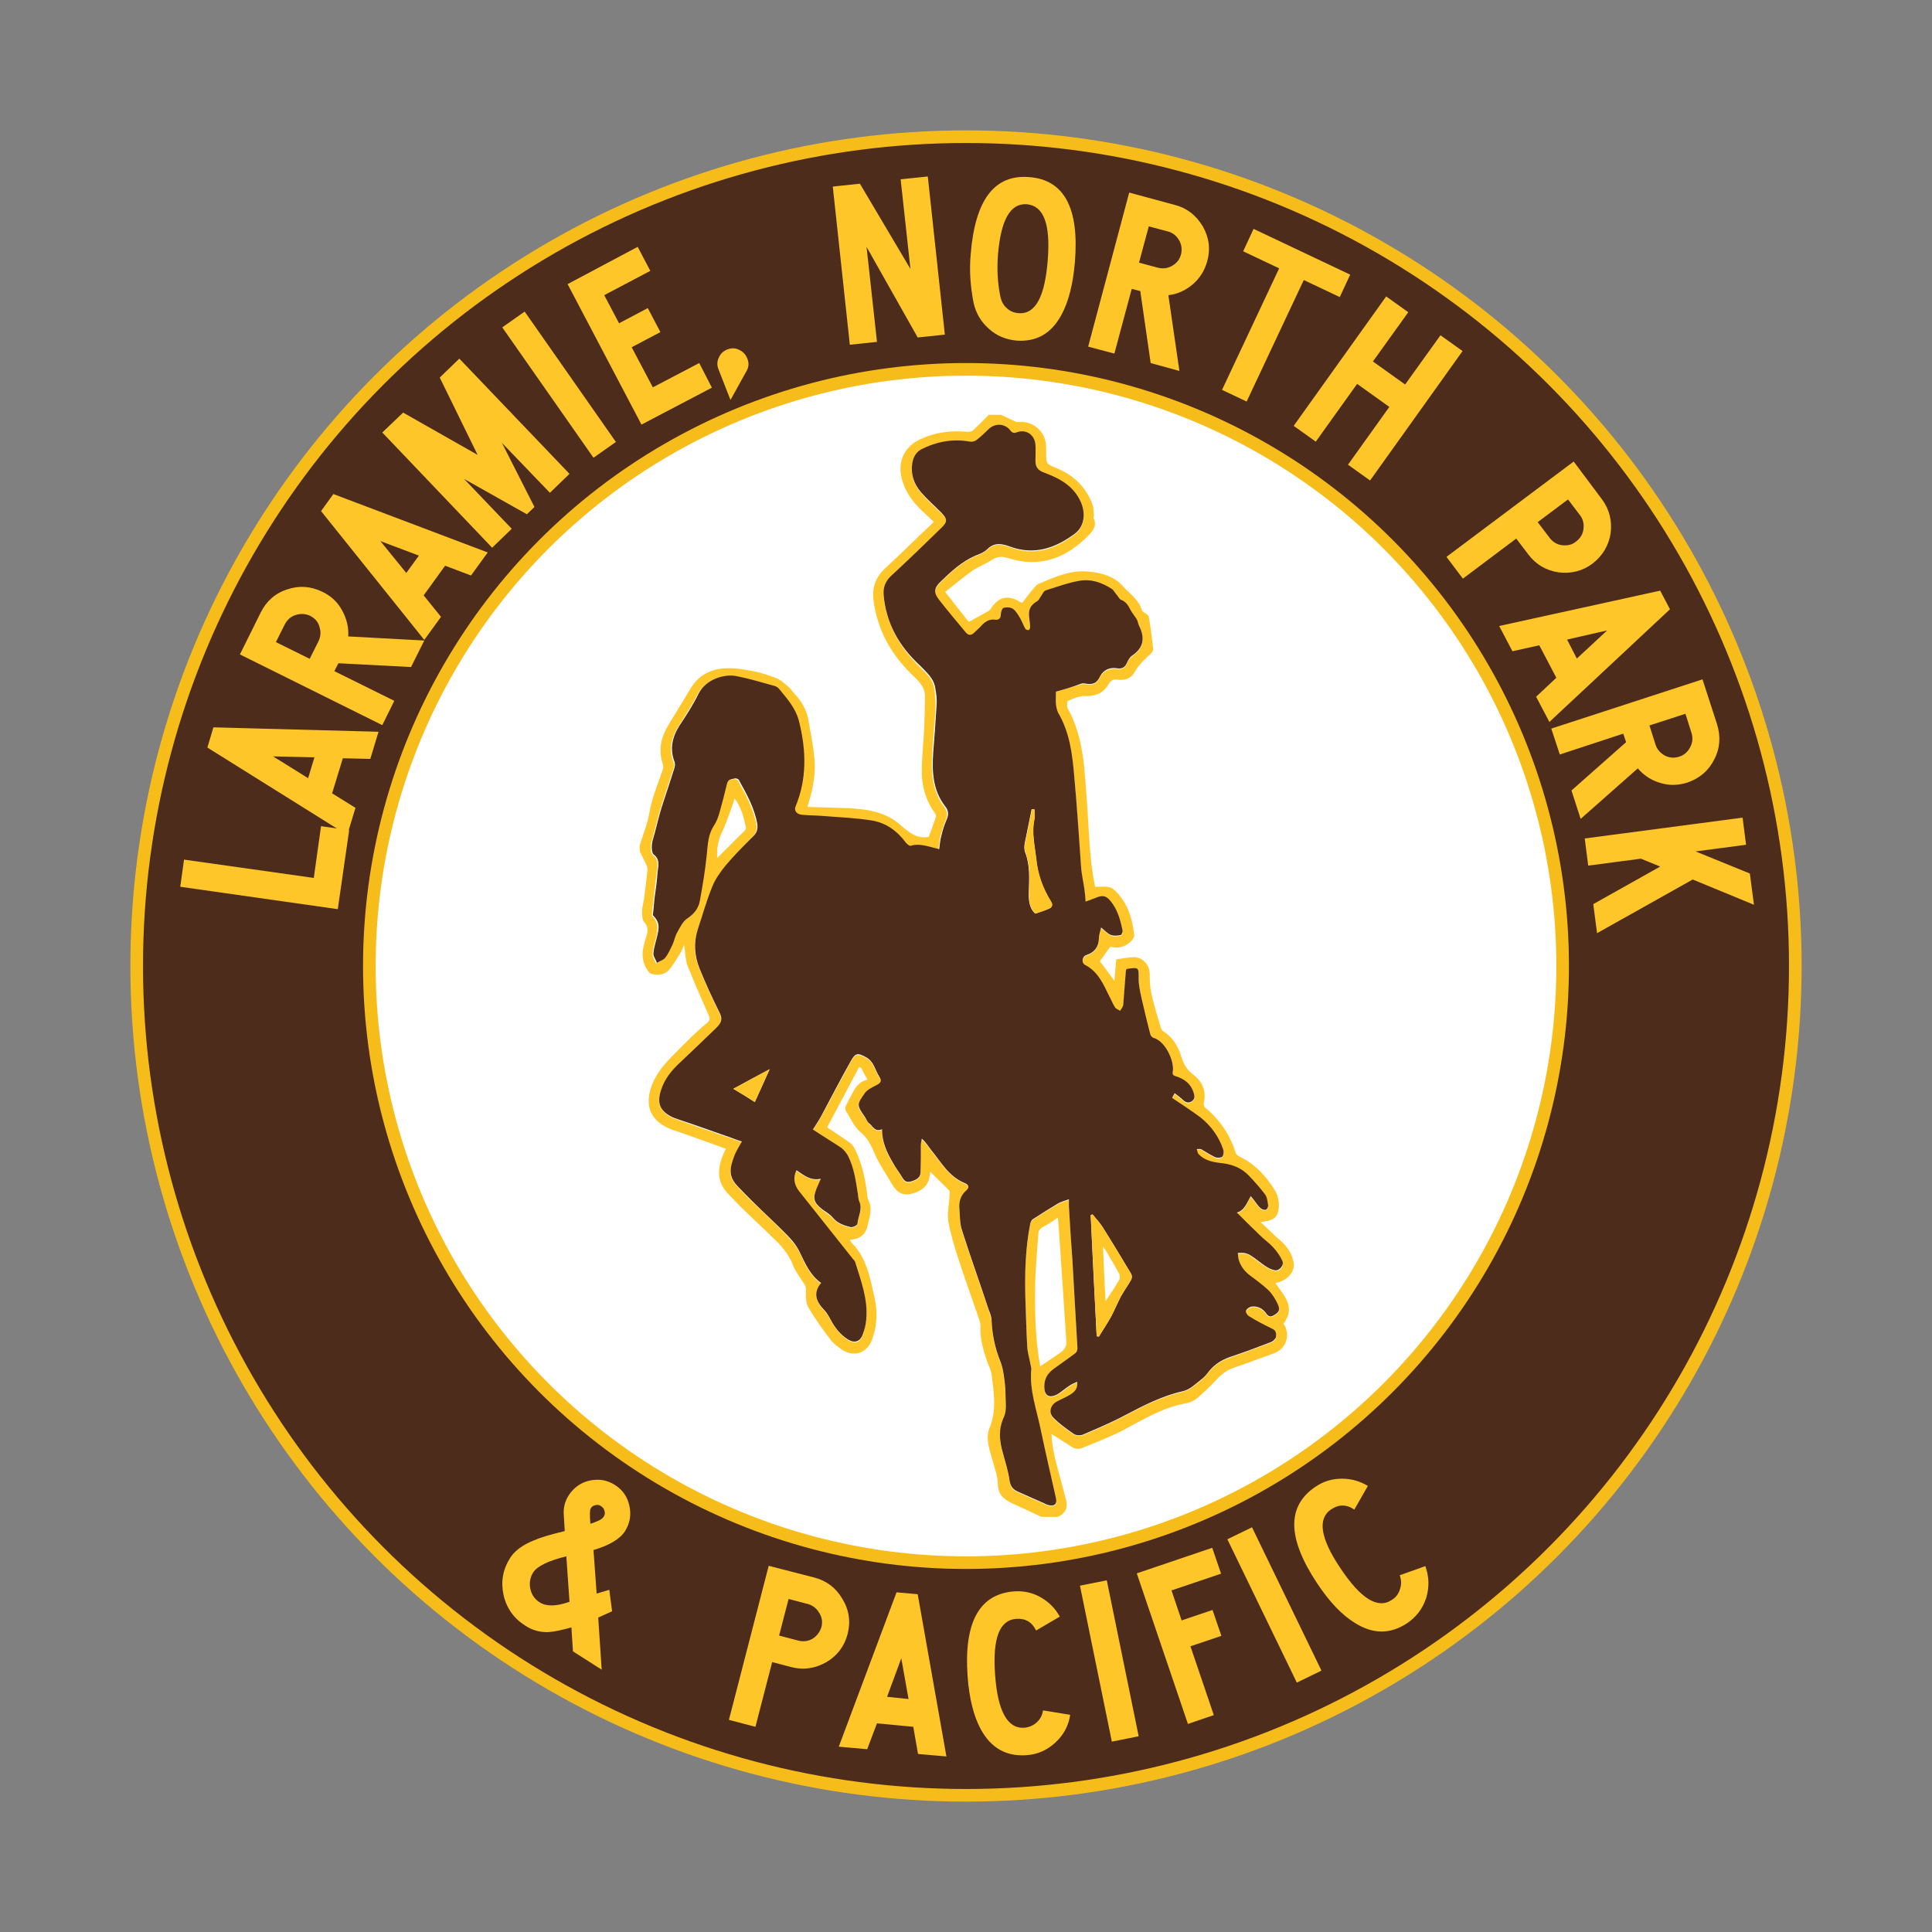<svg xmlns="http://www.w3.org/2000/svg" viewBox="0 0 612 612"><rect x="0" y="0" width="612" height="612" fill="#808080" stroke="none"/><circle class="color-brown color-main" fill="#4e2c1c" stroke="#f6bd1a" stroke-miterlimit="10" stroke-width="4" cx="306" cy="306" r="262.7"/><circle fill="#fff" stroke="#f6bd1a" stroke-miterlimit="10" stroke-width="4" cx="306" cy="306" r="189"/><g class="color-gold color-main color-reserved-white" fill="#ffc62a"><path d="m110.6 263-3.6 25-49.9-7.1 1.2-8.6 41.1 5.8 2.3-16.4 8.9 1.3z"/><path d="m119.9 231.8-2.6 8.6-8.7-.2-3.4 11.1 7.4 4.6-2.6 8.6-44.3-27.7 1.9-6.4 52.3 1.4zm-20.3 8.1-13.1-.3 11.1 6.9 2-6.6zm34.8-37-4.2 8.4-23-1.2-1.3 2.5 19 9.4-3.8 7.7L76 207.3l6.6-13.3c1.8-3.6 4.6-6.1 8.4-7.3 3.8-1.3 7.5-1 11.2.8 2.7 1.3 4.8 3.3 6.2 5.9 1.4 2.6 2.1 5.3 1.9 8.2l24.1 1.3zm-36.1-7.8c-1.5-.7-3-.8-4.6-.3-1.6.5-2.7 1.5-3.5 3l-2.8 5.6 10.7 5.3 2.8-5.6c.7-1.5.8-3 .3-4.5-.4-1.6-1.4-2.7-2.9-3.5zm56.2-20.1-5.3 7.3-8.2-3.1-6.8 9.4 5.5 6.8-5.3 7.3-32.7-40.8 3.9-5.4 48.9 18.5zm-21.8 1-12.2-4.6 8.2 10.1 4-5.5zm47.7-25.9-6.2 6-15.2-15.8 10.3 20.3-2.4 2.3-19.9-11.2 15.1 15.8-6.2 6-34.8-36.5 6.6-6.3 23.6 13.4-12-24.5 6.2-6 34.9 36.5zm14.7-10.1-7.1 5-28.9-41.3 7.1-5 28.9 41.3zm30.4-17.2-22.3 11.7L179.8 90 202 78.2l4 7.6-14.6 7.7 4.7 8.9 9.1-4.8 4 7.6-9.1 4.8 6.7 12.7 14.7-7.7 4 7.8zm11.2-9.3c.6 1.4.5 2.7-.1 3.8l-5.2 9.4-3.8-9.7c-.5-1.3-.5-2.5.1-3.7.5-1.2 1.4-2.1 2.7-2.6 1.3-.5 2.5-.5 3.7.1 1.3.6 2.1 1.5 2.6 2.7zm62.6-7.5-8.6.9-16.2-28.7 3.3 30.1-8.6.9-5.4-50.1 8.6-.9 16 27-3.1-28.4 8.6-.9 5.4 50.1zm41.2-23c-.6 7-2 12.6-4.3 16.8-3.2 5.9-7.9 8.5-14.1 8.1-3.4-.3-6.4-1.5-8.9-3.8-2.5-2.2-4.1-5-4.8-8.2-1-5.1-1.4-10.2-.9-15.5 1.4-17.1 7.5-25.2 18.5-24.3 11.1.8 15.9 9.8 14.5 26.9zm-8.6-.7c.9-11.3-1.3-17.1-6.6-17.6-5.3-.4-8.3 5-9.2 16.3-.3 4.4-.1 8.7.8 13 .3 1.4.9 2.6 2 3.6s2.3 1.5 3.8 1.6c5.3.4 8.3-5.2 9.2-16.9zm41.7 35.2-9.1-2.5-3.3-22.8-2.7-.7L353 112l-8.3-2.2 13-48.8 14.4 3.9c3.9 1 6.8 3.3 8.9 6.8 2 3.5 2.5 7.2 1.4 11.1-.8 2.9-2.3 5.3-4.6 7.3-2.3 1.9-4.8 3.1-7.7 3.4l3.5 24zm.5-36.9c.4-1.6.2-3.1-.6-4.5s-2-2.4-3.6-2.8l-6-1.6-3.1 11.5 6 1.6c1.6.4 3.1.2 4.5-.6s2.4-2 2.8-3.6zm50.3 13.5L413 88.7l-18.1 38.5-7.8-3.7L405.2 85l-11.4-5.4 3.3-7.1L427.7 87l-3.3 7.1zm9.6 58.1-7-5 13.1-18.3-10.2-7.3-13.1 18.3-7-5 29.3-41 7 5-11.2 15.6 10.2 7.3 11.2-15.6 7 5-29.3 41zm70.5 26.3c-3.2 2.4-6.8 3.3-10.8 2.8-4-.6-7.2-2.5-9.6-5.7l-3.8-5-16.9 12.7-5.2-6.9 40.3-30.2 8.9 11.9c2.4 3.2 3.3 6.8 2.8 10.8-.6 3.9-2.5 7.1-5.7 9.6zm-5.2-7c1.3-1 2.1-2.3 2.3-3.9.2-1.6-.1-3.1-1.1-4.4l-3.8-5-9.6 7.2 3.8 5c1 1.3 2.3 2.1 3.9 2.3 1.7.2 3.2-.1 4.5-1.2zm-8.5 57.2-4.2-8 6.4-6-5.4-10.3-8.5 1.9-4.2-8 51-11.2 3.1 5.9-38.2 35.7zm8.7-20.1 9.6-8.9-12.7 2.9 3.1 6zm1.2 50.8-2.9-9 17.3-15.3-.9-2.7-20.1 6.6-2.7-8.2 47.9-15.6 4.6 14.2c1.2 3.8 1 7.6-.9 11.2-1.8 3.6-4.7 6-8.5 7.3-2.9.9-5.7 1-8.6.1-2.8-.8-5.2-2.4-7.1-4.6l-18.1 16zm31.2-19.7c1.6-.5 2.7-1.5 3.5-3 .8-1.5.9-3 .4-4.6l-1.9-6-11.4 3.7 1.9 6c.5 1.6 1.5 2.7 2.9 3.5 1.5.8 3 .9 4.6.4zm-26 55.9-1.2-9.2 21.2-11.9-6.1-2.5-16.7 2.2-1.1-8.6 50-6.6 1.1 8.6-16 2.1 17.2 7 1.3 9.9-19.4-8-30.3 17z"/></g><path class="color-gold color-main color-reserved-white" fill="#ffc62a" d="m190.6 528.9-9.1-5.8-.5-7.6c-3.1.9-5.6 1.4-7.3 1.5-2.7.1-5.1-.6-7.4-2.1-3.6-2.3-5.9-5.6-6.8-9.7-.9-4.2-.2-8.1 2.1-11.7 1.4-2.2 3.9-4.1 7.4-5.5 2-.9 5.3-1.9 9.9-3l-.3-4.9c-.2-2.4.3-4.5 1.6-6.5 1.6-2.4 3.8-4 6.6-4.6 2.9-.6 5.5-.2 8 1.4 2.5 1.6 4 3.8 4.6 6.7.6 2.9.1 5.5-1.4 7.9-1.6 2.5-4.9 4.5-10 6l1 13.8 4-1.2.9 6.8-4.4 2 1.1 16.5zm-10.2-21.5-1-14.4c-5.7 1.4-9.2 3.1-10.5 5.1-1 1.6-1.3 3.4-.9 5.2.4 1.9 1.4 3.3 3 4.3 2 1.3 5.2 1.3 9.4-.2zm10.8-26.9c.4-.6.5-1.2.3-1.8-.1-.7-.5-1.2-1.1-1.6-.6-.4-1.2-.5-1.8-.3-.7.1-1.2.5-1.5 1.1-.3.4-.3 2-.1 4.6v.2c2.2-.7 3.7-1.4 4.2-2.2zm77.3 37.1c-1 3.9-3.3 6.9-6.7 8.9-3.5 2-7.2 2.6-11.1 1.6l-6.1-1.6-5.3 20.5-8.4-2.2 12.6-48.8 14.4 3.7c3.9 1 6.9 3.3 8.9 6.7 2.2 3.6 2.7 7.3 1.7 11.2zm-8.3-2.2c.4-1.6.2-3.1-.7-4.5-.8-1.4-2.1-2.4-3.6-2.8l-6.1-1.6-3 11.6 6.1 1.6c1.6.4 3.1.2 4.5-.6 1.4-.9 2.3-2.1 2.8-3.7zm39.6 41-9-.8-1.5-8.6-11.5-1.1-3.1 8.2-9-.8 18.3-48.9 6.7.6 9.1 51.4zm-12-18.2-2.3-12.9-4.5 12.2 6.8.7zm51.2 5c-.5 3.5-2.1 6.4-4.7 8.8-2.6 2.4-5.7 3.8-9.3 4-6.3.4-11.1-2.3-14.3-8.2-2.3-4.2-3.7-9.9-4.2-16.9-1.2-17.1 3.8-26 14.8-26.8 3-.2 5.8.4 8.4 1.9 2.6 1.5 4.6 3.5 6 6.1l-7.5 4.4c-1.3-2.7-3.4-3.9-6.3-3.7-5.3.4-7.5 6.2-6.7 17.5.8 11.7 3.9 17.3 9.2 17 1.5-.1 2.9-.7 4-1.7s1.8-2.3 2-3.8l8.6 1.4zm21.7 6.8-8.5 1.7-10.1-49.4 8.5-1.7 10.1 49.4zm26.1-51.5-15.7 5.3 3.2 9.5 9.8-3.3 2.8 8.2-9.8 3.3 7.4 21.8-8.2 2.8-16.2-47.7 23.9-8.1 2.8 8.2zm31.8 30.7-7.8 3.8-22-45.4 7.8-3.8 22 45.4zm32.9-33.1c1.2 3.3 1.3 6.6.3 10-1.1 3.4-3.1 6.1-6.1 8.1-5.3 3.5-10.8 3.5-16.5-.1-4.1-2.5-8.1-6.7-12-12.6-9.5-14.3-9.6-24.5-.4-30.6 2.5-1.7 5.3-2.5 8.3-2.5 3 0 5.7.8 8.2 2.3l-4.3 7.5c-2.4-1.7-4.9-1.7-7.3-.1-4.4 2.9-3.5 9.1 2.8 18.5 6.5 9.8 11.9 13.2 16.4 10.2 1.3-.8 2.2-2 2.6-3.5.5-1.5.4-2.9-.1-4.3l8.1-2.9zM202.6 267.9c1.1-3.5 2.5-6.9 3.1-10.4.8-4.7 2.6-8.9 4.1-13.3.3-.7.4-1.6.1-2.3-1.4-4.4-.5-8.4 1.8-12.2 2.3-3.8 4.7-7.7 7-11.5 2.5-4.3 6.4-6.3 11.1-6.5 2.9-.2 5.9.4 8.8.9 2.5.5 5 1.3 7.3 2.2 1.5.6 2.7 1.8 3.9 2.8.8.7 1.4 1.7 2.2 2.5 2.1 2.3 3.6 5.1 4.1 8.1.7 4 1.5 8 1.9 12.1.4 4.6-.4 9.1-1.7 13.5-.2.5-.3 1.1-.5 1.8 4.4.1 8.7.3 12.9.4 6 .3 12 1.2 16.6 5.4 2.7 2.3 5.1 4.4 8.9 3.7.7-1.9 1.5-4.1 2.3-6.4.1-.3-.2-.9-.4-1.2-2.8-3.9-4.1-8.3-4.1-13 0-4.9.6-9.8.8-14.7.1-3.1.2-6.2.2-9.3 0-2.7-1.7-4.5-3.5-6.2-7-6.6-11.5-14.4-12.8-24.1-.5-4.2.7-7.4 3.7-10.2 4.9-4.5 9.6-9.2 14.4-13.7l1-1c-1.1-1-2.1-2-3.2-3-3.3-3-5.9-6.4-7-10.9-1.3-5.4 1-10 6-12.3 4.8-2.2 9.7-2.8 14.9-2.3.4 0 1.1 0 1.5-.3 1.8-1.6 3.5-3.4 5.2-5.1h3.9c1.6.7 3.1 1.5 4.7 2.2.3.1.8.1 1.1.1 4.1-.4 7.9 2.7 8.4 6.8.1.9.1 1.8.1 2.8 0 3.6-.1 3.6 3.3 5 5.4 2.2 9.2 5.9 11.3 11.3.4 1.1.4 2.2.5 3.3.1.5-.3 1.1 0 1.5 1 2.2-.3 3.7-1.6 5.1-7.1 7.3-15.4 10.5-25.5 7.3-2-.6-3.5-.6-5.3.6-1.9 1.3-4.2 2.1-6.1 3.4-2.9 2-5.6 4.4-8.6 6.7 2.8 3.5 5.2 6.7 7.5 9.5 2.3-1.3 4.3-2.4 6.3-3.5.3-.1.4-.4.6-.6 2.5-3.9 5.4-4.6 9.4-2.2.1.1.2.1.6.3 1.1-1.5 2.4-3.2 3.7-4.7.5-.6 1.1-1.3 1.9-1.5 5.1-2.2 10.1-4.4 15.8-3.7 4.1.4 8 1.6 10.7 4.8 2.1 2.3 4.9 4.1 5.8 7.4 0 .1.1.2.2.3.7.6 1.9 1.1 2 1.8.6 3.3 1 6.7 1.4 10.1.1.5-.4 1.2-.8 1.6-2 1.8-3.9 3.6-5.2 6-1 1.8-3.1 2.5-5.2 2.2-1.5-.3-2.2.3-3 1.5-1.6 2.8-4.1 3.8-7.4 3.7-1.8-.1-3.7.8-5.4 1.5-.3.1-.4 1.8-.1 2.4 5.2 9.2 5.3 19.5 6.1 29.6.7 8.9.7 18 2.6 26.9 1.3 0 2.7-.1 4 0 .8.1 1.6.6 2.2 1.1 4.1 3.9 5.6 8.9 6.2 14.3 0 .4-.3 1-.6 1.4-1.9 2.2-4.3 2.9-7 2.2-1.1 1.6-2.2 3-3.3 4.6 1.5 1.9 3 4 4.6 6.2.2-2.3.4-4.5.6-6.8 1.9-.3 3.7-.6 5.4-.7 3-.1 5.2 2.5 5.2 5.4 0 2.2.1 4.4.6 6.5.8 3.5 1.9 7 2.9 10.4.1.4.4.9.7 1.1 3 1.9 4.8 4.7 5.8 8.1.7 2.4 1.8 4.2 3.9 5.8 2.9 2.2 4.1 5.3 3.2 9-.1.4.2 1.1.5 1.4 4.6 3.8 7.8 8.5 9.6 14.2.1.5.7 1 1.3 1.3 5 2.4 8.5 6.3 11.3 10.9.8 1.4 1.2 3.3 1.1 5-.2 3.3-1.5 4.4-5.8 4.8 2.2 2 4 3.9 5.9 5.5 2.4 2 4.1 4.4 4.6 7.4s-2.3 5.9-5.8 6.4c2.6 3.9 6.6 7.5 2.6 12.9 2.3 3.4.9 8-3.1 9.4-4.2 1.5-8.3 3.1-12.5 4.5-2.5.8-4.4 2.4-6.2 4.4-1.8 1.9-3.7 3.7-5.7 5.4-.9.7-2.2 1.3-3.3 1.5-7.5 1.3-13.9 5.3-20.5 8.8-4 2-8.2 3.6-12.3 5.3-1.3.6-2.5.4-3.7-.4-1.9-1.2-3.8-2.4-5.8-3.7-.1-.1-.2-.1-.4-.2v.4c.4 6.6 2.7 12.6 4.2 19 .1.2.1.4.2.7.9 2.7.4 4.8-2.4 6.1h-5.2c-2.5-1.2-5-2.3-7.5-3.5-1.3-.6-2.6-1.1-3.7-1.9-1.6-1.1-2.5-2.5-2.6-4.8 0-2.4-.9-4.8-1.5-7.1-1-3.6-2.6-7.4-1.1-11 2.3-5.6 1.3-11.2.6-16.9-.2-1.5-1-2.8-1.5-4.3-1.1-3.4-2.2-6.9-2-10.6 0-.8-.1-1.6-.4-2.4-2.1-6.1-4.3-12.2-6.3-18.3-1.4-4.2-2.7-8.5-3.5-12.8-.4-2.7.3-5.6.4-8.5 0-.4.2-1-.1-1.3-2-2-4-3.9-6-5.9-.1.3-.2.8-.2 1.2-.3 3-2.3 4.9-5.9 5.8-3 .7-4.7-.8-6.1-3.2-1.6-2.8-3.5-5.5-4.9-8.4-1.3-2.8-2.2-5.6-4.8-7.8-2.2-1.7-3.3-4.5-4.9-7-.2-.4-.2-1 0-1.4.5-1.1 1.1-2.2 1.7-3.3 1.1-2.2 2.2-4.4 5.2-5.1-.8-1.5-1.5-2.7-2.1-3.9h-.6c-3.3 6.3-6.7 12.6-10.1 19 2.3 1.5 4.7 3.1 7 4.7.6.4 1.2 1.1 1.6 1.8 2.3 4.4 3.3 9 4 13.9.1.9.1 1.9.5 2.7 1.4 2.8.3 5.4-.3 8.1-.5 2.7-2.5 4.3-5.6 4.4.3.4.4.7.5.9 4.8 4.7 5.9 11.1 7.3 17.3 1 4.4.9 8.9-.7 13.3-1.6 4.5-5.9 5.9-9.8 3.2-1.2-.9-2.5-1.8-3.4-3-2.5-3.3-4.9-6.6-7-10.2-.8-1.4-.9-3.5-.8-5.2.1-1.1-.2-1.9-.8-2.7-1.2-1.8-2.5-3.6-3.3-5.5-1.1-2.9-2.9-5.3-5.1-7.5-3.2-3.2-6.6-6.3-9.9-9.5-2-1.9-3.9-3.9-5.8-5.9-3.5-3.9-3.1-8-1.1-12.7.1-.4.4-.7.7-1.3-4.5-1.6-9.1-3.3-13.7-4.9-1.6-.6-3.3-1-4.9-1.8-5.2-2.5-7-6.7-5.3-12.3 1.2-3.9 3.6-7 6.4-9.9 2.3-2.3 4.5-4.6 6.8-6.8 1.5-1.4 3-2.8 4.6-4.1 1-.8 1.1-1.4.6-2.5-2.3-5.2-4.6-10.4-6.7-15.7-.7-1.9-.7-4.1-1.1-6.6-.4.9-.6 1.5-.9 2.1-1.1 1.8-2.2 3.7-3.5 5.4-1.5 2-3.7 2.3-5.9 1.7-.4-.1-.9-.5-1.1-.9-1.6-2.2-2.1-4.8-1.5-7.5.3-1.1.5-2.3.9-3.3.6-1.8.7-3.3-.7-4.8-.6-.7-.6-2.2-.6-3.3 0-1.3.4-2.6.6-3.9.4-3 .8-6.1 1.1-9.2.1-.7-.3-1.5-.6-2.2-.5-1.1-1.1-2.2-1.6-3.2-.3-.7-.3-1.5-.3-2.3zm131.9-48.8c2.5-.7 5.1-1.5 7.6-2.2.5-.1 1-.3 1.5-.2 2.6.5 3.8 0 4.9-2.3 1-1.9 3.1-2.8 5.4-2.5 1.2.2 2.3-.1 2.9-1.4.4-.9 1-2 1.8-2.6 3.7-2.5 4.1-5.6 2.3-9.3-.3-.7-.4-1.5-.8-2.2-.6-1.1-1.5-2-2-3-.7-1.4-1.5-2.6-3-3.2-.5-.2-.8-.9-1.2-1.4-.6-.7-1-1.6-1.8-2.1-3.1-2-6.6-3.2-10.3-2.5-3.6.7-7 1.9-10.5 3-.6.2-1 1.1-1.5 1.8-.4.5-.7 1.3-1.2 1.6-2.2 1.3-2.9 2.7-2.6 5.2.1 1.1.3 2.1.3 3.1 0 .3-.3.9-.4.9-.4 0-1-.2-1.1-.4-.6-1.1-1-2.2-1.6-3.3-.7-1.1-1.3-2.3-2.3-3-.8-.5-2.2-.5-3.1-.3-.4.1-.8 1.4-.8 2.2 0 1.3-.8 1.6-1.7 1.5-2.2-.3-3.6.9-4.9 2.4-.6.6-1.1 1.2-1.8 1.7-.9.8-1.8.9-2.7-.1-2.8-3.5-5.8-6.9-8.5-10.4-1.6-2.2-1.5-3.7.5-5.6 3.3-3.2 6.7-6.5 11.1-8.3 1.3-.5 2.7-1.1 3.7-2 2.3-2.3 4.7-1.8 7.4-.8 7.5 2.8 14.1.6 20.3-4.1 3.5-2.6 3.3-7 2-10-2.3-5.1-6.7-7.6-11.7-9.4-2-.7-2.6-1.9-2.7-3.7 0-1.7.1-3.4 0-5.1-.1-3-2.8-4.9-5.8-4-1 .3-1.5.3-2.2-.6-1.7-2.2-4.8-2.3-6.8-.4-1.3 1.2-2.6 2.4-3.9 3.5-.5.4-1.4.6-2 .5-5.5-.9-10.7 0-15.6 2.5-1.6.8-2.3 2-2.6 3.7-.8 3.8.3 7.1 2.7 9.9 2 2.3 4.2 4.3 6.4 6.4 1.9 1.9 2 2.9 0 4.8-5.3 5.1-10.6 10.2-15.9 15.2-1.8 1.7-2.6 3.6-2.4 6.1.8 8.9 4.9 16.1 11.2 22.3 2.2 2.2 4.5 4.1 4.9 7.4.2 1.6.4 3.3.4 4.9-.3 5.2-.8 10.4-1.1 15.5-.4 6 0 11.8 3.8 16.8 1.1 1.5 1.1 2.8.4 4.4-.7 1.6-1.2 3.3-1.6 4.9-.4 1.4-.4 2.8-.7 4.3-.5-.1-.8-.2-1.1-.3-2.6-.6-5.2-1.6-7.9-.8-.4.1-1.1-.5-1.5-.9-2.7-3.7-6.3-6.4-10.9-7.1-5-.8-10-1-15.1-1.4-2.3-.2-4.7-.2-7-.4-1.6-.1-2.5-1.3-2-2.6 3.7-8.7 3.4-17.5 1.2-26.6-1.1-4.5-3.9-7.6-6.6-10.9-.3-.4-.8-.6-1.2-.7-4-1.1-8-2.3-12-3.1-3.7-.7-9.7.8-12.1 5.5-1.8 3.5-4 6.8-6.1 10.2-2.3 3.6-3.1 7.4-1.5 11.5.2.6.1 1.4-.1 2-1.3 4.1-2.7 8.1-4 12.3-.8 2.7-1.5 5.5-2.2 8.2-.3 1.2-.8 2.5-.9 3.7-.1 1.1 0 2.6.6 3.1 2.2 1.6 1.4 3.6 1.2 5.6-.3 2.8-.7 5.7-1 8.5-.2 1.6-.4 3.3-.5 5.1 1.7 1.8 2.1 3.3 1.5 6.1-.4 1.9-1.1 3.8-1.3 5.8-.1 1 .7 2.2 1.1 3.2.9-.5 2-.8 2.6-1.6.9-1.2 1.6-2.7 2.3-4.1.6-1.3.9-2.7 1.5-3.9.9-1.6 1.9-3.6 3.3-4.5 2.2-1.4 3.4-3.2 3.9-5.6.9-4.8 1.7-9.7 2.2-14.7.3-3.2.5-6.3 2.2-9 .8-1.4 1.4-3 1.9-4.5.9-3 1.7-5.9 2.3-8.9.3-1.5 1.5-1.3 2.4-1.6.4-.1 1.1.1 1.3.4 2.5 4.5 5 8.9 5.9 14.1.3 1.6-.2 2.8-1.5 4-2.7 2.9-5.6 5.9-8.2 9-1.7 2-3.3 4.4-4.3 6.8-1.8 4.4-3.1 9-4.6 13.6-1.3 4.2-1.1 8.3.6 12.3 1.9 4.6 3.9 9.2 6.2 13.7 1.2 2.4.5 3.7-.9 5.1-3.7 3.7-7.6 7.3-11.5 11-2.7 2.6-5 5.4-6.1 9-1.2 4-.1 6.3 3.5 8.2.6.3 1.1.5 1.8.7 5.6 2 11.3 4 17 5.9 1.1.4 2.2.7 3.4 1.2-.8 1.6-1.7 2.9-2.3 4.3-1.6 4-2.2 6.8 1.1 10 1.5 1.5 2.8 3 4.3 4.4 3.7 3.6 7.6 7.1 11.2 10.9 1.6 1.7 3.2 3.7 4.2 5.8 1.6 3.5 3.2 7 6.6 9.4-2.6 3.3-1.5 6 1 8.6.9.9 1.5 2.1 2.1 3.2 1.4 2.4 3 4.5 5.4 6.1 2.1 1.3 3.9.8 4.7-1.6.5-1.5.9-3.2 1.1-4.8.6-6.3-1.8-12.2-3.5-18.1-.1-.4-.5-.8-.8-1.1-5.6-7.1-11.3-14.3-17-21.4-1.6-2-1.9-4.1-.8-6.6 2.3 1.5 4.4 3.3 7.7 2.7-.6 1.3-.9 2.2-1.3 3-1.4 3.2-1.1 4.4 1.8 6.7 1.1.9 2.4 1.6 3.3 2.6 1.5 1.8 3.5 2.5 5.6 3 .6.2 2.2-.6 2.2-1 .2-2.3 1.8-4.6.6-7.1-.3-.6-.3-1.4-.4-2.1-.7-4.3-1.2-8.7-3.3-12.6-.4-.9-1.1-1.8-2-2.3-2.9-2-5.9-3.9-9-5.8.8-1.4 1.8-2.7 2.6-4.2 3.1-5.8 6.2-11.5 9.3-17.3 1.5-2.8 2.3-2.8 5.1-1.3 2.4 1.4 2.6 4.1 4 6 .8 1.2.7 2-.8 2.7-1.3.6-2.9 1.3-3.7 2.5-2.8 3.9-2.7 3.9.1 7.8.4.6.8 1.4 1.3 1.9 1.1.9 1.8 2.8 4 1.8 0 4.1 1.5 7.5 3.5 10.7.9 1.5 1.9 2.9 2.8 4.4.6 1 1.2 2 2.7 1.5 2.2-.6 3.2-1.4 3.2-3.1 0-2.8 0-5.6.1-8.4 0-.7.2-1.4.3-2.1 1.2 1.1 2 2.4 2.9 3.5 3.2 3.9 5.7 8.5 10.8 10.6 1.1.4 1.5 1.3.4 2.3-1.8 1.5-2.4 3.5-2.2 5.8.2 2.2.1 4.6.8 6.7 2.7 8.5 5.7 16.9 8.5 25.3.4 1.1.8 2.2.9 3.3.2 4.5 1.1 8.9 2.8 13.1.5 1.2.8 2.6 1 3.9.3 2 .6 4.1.6 6.1 0 2.6.5 5.4-.5 7.6-1.7 3.8-1.4 7.3-.4 11.1.8 3 1.8 5.9 2.2 9 .3 1.9 1 2.8 2.6 3.5 2.9 1.3 5.9 2.6 8.8 3.9.4.2.8.3 1.1.4 1.8.4 2.7-.4 2.2-2.2-1.6-7.2-3.3-14.4-4.8-21.6-1.4-6.4-3.7-12.6-3-19.4 0-.5-.1-1.1-.3-1.5-.4-1.8-.9-3.7-1-5.5-.3-5.2-.4-10.4-.6-15.5-.3-7.8 0-15.5 1.5-23.2.1-.6.4-1.4.9-1.7 2.6-1.8 5.3-3.4 8-5 .9-.6 2.1-.8 3.4-1.3v2.3c.4 5.6.8 11.3 1.1 16.9.6 9.3 1.1 18.7 1.6 28 0 .5-.3 1.2-.6 1.5-2.3 1.7-4.6 3.3-6.9 5-1.9 1.4-3 3.2-3 5.6 0 2.8 1.4 3.8 3.9 2.6 1.5-.8 2.8-2 4.3-3 .6-.4 1.4-.7 2.2-1.1.4 2.1-.6 3.2-1.9 3.9-1.4.9-2.9 1.5-4.4 2.3-2.2 1.1-2.8 3.6-1.1 5.3 1.9 1.9 4.1 3.5 6.3 5 .7.4 2 .6 2.8.3 4.5-1.9 9-3.9 13.3-6.1 5.9-3.2 11.8-6.2 18.5-7.7 2.2-.5 4.1-2.4 5.9-3.8 1-.8 1.8-1.9 2.6-2.8 1.7-2 3.8-3.3 6.3-4.2 4.4-1.5 8.8-3.2 13.2-4.8.6-.3 1.5-1 1.5-1.6.1-.9.1-2-1.2-2.6-2.5-1.2-5-2.6-7.4-4-.5-.3-1.1-1.3-.9-1.7.2-.6 1.1-1.1 1.7-1.3 2.1-.3 3.6.7 4.8 2.3.6.9 1.3 1 2.2.5 1.8-1 2.2-1.8 1.3-3.7-.7-1.5-1.7-3.1-2.9-4.3-1.7-1.7-3.6-3.2-5.6-4.5-1.8-1.2-3-2.8-3.7-4.8-.3-.8-.3-1.6-.4-2.5.8 0 1.7 0 2.5.1.7.1 1.3.5 1.9.9 1.5 1.1 2.9 2.2 4.4 3.2.9.6 2 1.1 3 1.3 1.5.3 3-1.7 2.3-3-.8-1.6-1.9-3-3-4.4-1.2-1.4-2.8-2.5-4.1-3.7-2.5-2.4-4.9-4.9-7.3-7.2 2.2-.5 3.2-2.8 4.4-5.2.6.8 1.1 1.3 1.5 1.9.5.6.9 1.4 1.6 1.9.4.4 1.3.7 1.7.5.4-.2.8-1.1.7-1.5-.2-1.2-.4-2.5-1-3.4-1.5-2.1-3.3-4.1-5.1-5.9-2.2-2.3-5-3.5-8.2-3.9-2.8-.3-5.8-.7-7.8-3-.3-.4-.4-1-.5-1.5.5 0 1.1-.1 1.5.1 1.5.8 2.9 1.8 4.4 2.5.6.3 1.8.3 2.2-.2.4-.4.5-1.5.3-2.2-1.4-4.1-3.9-7.6-7.3-10.3-2.8-2.2-5.9-4.1-8.9-6.1.2-.4.4-.8.8-1.5 1 .8 1.9 1.5 2.7 2.2.9.9 1.8 1 2.8.3 1.1-.7.8-1.7.5-2.7-.8-2.7-2.8-4.2-5.4-5.1-.7-.3-1.4-.4-1.2-1.5.7-3.3-2.2-9.6-6-10.7-.4-.1-.9-.7-1.1-1.1-1-3.8-2-7.7-2.8-11.5-.4-2-.9-4-.9-6 0-3.9.1-3.9-3.6-3.3-.1 0-.2.1-.4.3 0 .2-.1.5-.1.8-.3 3.4-.4 6.9-.8 10.3-.1.7-.7 1.3-1 1.9-.5-.4-1.2-.6-1.6-1.1-.7-1-1.1-2.2-1.7-3.3-1.9-3.9-3.5-7.9-7.7-10.1-1.3-.7-1-2.7.4-3.2 2.5-.8 3.8-2.5 3.9-5.2 0-1.1.4-2.2.7-3.5 1.4 1.1 2.2 2 3.2 2.4.9.4 2 .2 3 0 .3 0 .7-.9.6-1.4-.6-3.5-1.6-6.8-4-9.6-1.1-1.3-2.2-1.5-3.7-1.1-1.4.5-2.8 1-4 1.5-.1-1.4-.2-2.7-.4-4-.3-2.2-.9-4.2-1-6.4-.8-9.7-1.3-19.5-2.2-29.2-.6-7-1.5-14-5.1-20.2-.5-.8-.6-1.9-.7-2.8-.1-1.5 0-2.9 0-4.1zm-5 213.7c2.2-1.5 4.1-2.7 6.1-4.1 1.3-.9 2.3-2 2.2-3.7-.7-10-1.3-20-2-30-.2-3-.4-6.1-.7-9.3-1.7 1.1-3.1 2.2-4.6 2.9-1.1.6-1.6 1.2-1.6 2.4-.4 5.8-1 11.6-1 17.4-.1 8.1.1 16.2 1.6 24.4zm-102.3-161 8.7-8.7c.3-.3.5-.7.4-1-.7-3.2-1.5-6.4-3.6-9.2-.3.8-.4 1.5-.7 2.2-1.1 3.1-2.2 6.3-3.6 9.2-1 2.4-1.4 4.9-1.2 7.5z"/><path class="color-main color-brown" fill="#4e2c1c" d="M334.5 219.1c0 1.2-.1 2.6 0 3.9.1 1 .3 2 .7 2.8 3.7 6.3 4.5 13.2 5.1 20.2.9 9.7 1.5 19.5 2.2 29.2.2 2.2.7 4.2 1 6.4.2 1.3.3 2.6.4 4 1.2-.4 2.6-1 4-1.5 1.5-.5 2.6-.2 3.7 1.1 2.4 2.8 3.3 6.1 4 9.6.1.4-.3 1.3-.6 1.4-1 .2-2.1.3-3 0-1.1-.4-1.9-1.3-3.2-2.4-.3 1.4-.7 2.4-.7 3.5-.1 2.7-1.4 4.4-3.9 5.2-1.4.4-1.8 2.5-.4 3.2 4.2 2.2 5.8 6.3 7.7 10.1.6 1.1 1 2.2 1.7 3.3.3.5 1.1.7 1.6 1.1.4-.6.9-1.2 1-1.9.3-3.4.5-6.9.8-10.3 0-.3.1-.6.1-.8.2-.1.3-.3.4-.3 3.7-.5 3.6-.5 3.6 3.3 0 2 .5 4.1.9 6 .9 3.9 1.8 7.7 2.8 11.5.1.4.6 1 1.1 1.1 3.7 1.1 6.6 7.4 6 10.7-.2 1.1.4 1.3 1.2 1.5 2.6.9 4.5 2.3 5.4 5.1.3 1 .5 2-.5 2.7-1 .7-1.9.5-2.8-.3-.8-.8-1.7-1.4-2.7-2.2-.4.6-.6 1.1-.8 1.5 3.1 2.1 6.1 4 8.9 6.1 3.4 2.7 5.9 6.1 7.3 10.3.2.6.1 1.8-.3 2.2-.4.4-1.6.4-2.2.2-1.5-.7-3-1.7-4.4-2.5-.4-.2-.9-.1-1.5-.1.2.5.2 1.1.5 1.5 2.1 2.3 5 2.7 7.8 3 3.2.4 6 1.6 8.2 3.9 1.8 1.9 3.6 3.9 5.1 5.9.7.9.8 2.2 1 3.4.1.5-.3 1.4-.7 1.5-.4.2-1.3-.1-1.7-.5-.6-.5-1.1-1.2-1.6-1.9-.4-.5-.8-1.1-1.5-1.9-1.3 2.4-2.2 4.7-4.4 5.2 2.3 2.3 4.8 4.8 7.3 7.2 1.3 1.3 2.9 2.4 4.1 3.7 1.2 1.3 2.3 2.8 3 4.4.7 1.3-.9 3.2-2.3 3-1.1-.2-2.1-.7-3-1.3-1.5-1-2.9-2.2-4.4-3.2-.6-.4-1.2-.7-1.9-.9-.8-.2-1.7-.1-2.5-.1.1.8.1 1.7.4 2.5.7 2 1.9 3.5 3.7 4.8 1.9 1.4 3.9 2.9 5.6 4.5 1.2 1.2 2.2 2.8 2.9 4.3.9 1.9.5 2.7-1.3 3.7-.9.5-1.5.4-2.2-.5-1.1-1.6-2.7-2.6-4.8-2.3-.6.1-1.5.7-1.7 1.3-.2.4.4 1.4.9 1.7 2.4 1.5 4.9 2.8 7.4 4 1.3.6 1.3 1.6 1.2 2.6-.1.6-.9 1.3-1.5 1.6-4.4 1.7-8.7 3.3-13.2 4.8-2.5.9-4.6 2.2-6.3 4.2-.8 1-1.6 2.1-2.6 2.8-1.9 1.5-3.7 3.3-5.9 3.8-6.7 1.5-12.6 4.6-18.5 7.7-4.3 2.3-8.9 4.2-13.3 6.1-.8.3-2.1.2-2.8-.3-2.2-1.5-4.4-3.1-6.3-5-1.8-1.7-1.1-4.2 1.1-5.3 1.5-.8 3-1.4 4.4-2.3 1.2-.8 2.2-1.9 1.9-3.9-.8.4-1.6.7-2.2 1.1-1.5.9-2.8 2.2-4.3 3-2.5 1.2-3.9.2-3.9-2.6 0-2.5 1.1-4.2 3-5.6 2.3-1.7 4.7-3.3 6.9-5 .4-.3.6-1 .6-1.5-.5-9.3-1.1-18.7-1.6-28-.4-5.6-.8-11.3-1.1-16.9v-2.3c-1.4.5-2.5.8-3.4 1.3-2.7 1.6-5.4 3.3-8 5-.5.3-.8 1.1-.9 1.7-1.5 7.7-1.7 15.4-1.5 23.2.2 5.2.3 10.4.6 15.5.1 1.9.7 3.7 1 5.5.1.5.3 1.1.3 1.5-.7 6.7 1.7 13 3 19.4 1.5 7.2 3.2 14.4 4.8 21.6.4 1.8-.4 2.6-2.2 2.2-.4-.1-.8-.2-1.1-.4-2.9-1.3-5.9-2.6-8.8-3.9-1.5-.7-2.3-1.6-2.6-3.5-.4-3-1.4-6-2.2-9-1-3.7-1.4-7.2.4-11.1 1-2.2.5-5.1.5-7.6 0-2-.3-4.1-.6-6.1-.2-1.3-.5-2.6-1-3.9-1.7-4.2-2.6-8.5-2.8-13.1 0-1.1-.5-2.3-.9-3.3-2.8-8.5-5.8-16.8-8.5-25.3-.7-2.1-.6-4.5-.8-6.7-.2-2.2.4-4.3 2.2-5.8 1.1-1 .7-1.8-.4-2.3-5.1-2-7.6-6.7-10.8-10.6-.9-1.1-1.6-2.4-2.9-3.5-.1.7-.3 1.4-.3 2.1 0 2.8 0 5.6-.1 8.4 0 1.7-1 2.5-3.2 3.1-1.5.4-2.1-.5-2.7-1.5-.9-1.5-2-2.9-2.8-4.4-2-3.3-3.5-6.7-3.5-10.7-2.2 1-2.9-.9-4-1.8-.6-.4-.9-1.2-1.3-1.9-2.7-3.9-2.8-4-.1-7.8.8-1.1 2.4-1.8 3.7-2.5 1.5-.7 1.6-1.5.8-2.7-1.3-2-1.6-4.6-4-6-2.8-1.6-3.6-1.5-5.1 1.3-3.2 5.7-6.2 11.5-9.3 17.3-.8 1.5-1.8 2.9-2.6 4.2 3 2 6 3.8 9 5.8.8.6 1.5 1.5 2 2.3 2.1 4 2.6 8.3 3.3 12.6.1.7.1 1.5.4 2.1 1.1 2.5-.4 4.8-.6 7.1 0 .4-1.5 1.2-2.2 1-2.1-.5-4.1-1.2-5.6-3-.9-1.1-2.2-1.8-3.3-2.6-2.8-2.2-3.1-3.5-1.8-6.7.4-.9.8-1.8 1.3-3-3.3.7-5.3-1.1-7.7-2.7-1.1 2.4-.8 4.5.8 6.6 5.7 7.1 11.3 14.3 17 21.4.3.4.7.7.8 1.1 1.8 5.9 4.1 11.8 3.5 18.1-.1 1.6-.5 3.2-1.1 4.8-.8 2.3-2.6 2.9-4.7 1.6-2.4-1.5-4.1-3.7-5.4-6.1-.6-1.1-1.2-2.3-2.1-3.2-2.5-2.6-3.7-5.3-1-8.6-3.4-2.4-4.9-5.9-6.6-9.4-1-2.2-2.5-4.1-4.2-5.8-3.6-3.7-7.5-7.2-11.2-10.9-1.5-1.5-2.9-2.9-4.3-4.4-3.3-3.3-2.6-6.1-1.1-10 .6-1.5 1.5-2.8 2.3-4.3-1.3-.4-2.3-.8-3.4-1.2-5.7-2-11.3-4-17-5.9-.6-.2-1.2-.4-1.8-.7-3.7-1.9-4.7-4.2-3.5-8.2 1.1-3.7 3.4-6.5 6.1-9 3.9-3.7 7.7-7.3 11.5-11 1.5-1.5 2.2-2.7.9-5.1-2.2-4.4-4.3-9-6.2-13.7-1.6-4-1.9-8.1-.6-12.3 1.5-4.5 2.8-9.2 4.6-13.6 1-2.5 2.6-4.7 4.3-6.8 2.7-3.2 5.6-6.1 8.5-9 1.3-1.2 1.7-2.3 1.5-4-.9-5.2-3.4-9.6-5.9-14.1-.2-.3-.9-.5-1.3-.4-.9.3-2 .1-2.4 1.6-.7 3-1.5 6-2.3 8.9-.4 1.5-1 3.2-1.9 4.5-1.8 2.8-1.9 5.9-2.2 9-.5 4.9-1.3 9.8-2.2 14.7-.4 2.3-1.7 4.1-3.9 5.6-1.5.9-2.4 2.9-3.3 4.5-.7 1.2-.9 2.6-1.5 3.9-.7 1.4-1.3 2.9-2.3 4.1-.6.8-1.8 1.1-2.6 1.6-.4-1.1-1.3-2.2-1.1-3.2.2-2 .9-3.9 1.3-5.8.7-2.8.3-4.3-1.5-6.1.2-1.8.4-3.4.5-5.1.4-2.8.8-5.6 1-8.5.2-1.9.9-4-1.2-5.6-.6-.4-.7-2-.6-3.1.1-1.3.6-2.5.9-3.7.7-2.7 1.4-5.6 2.2-8.2 1.3-4.1 2.7-8.1 4-12.3.2-.6.3-1.4.1-2-1.6-4.1-.8-7.8 1.5-11.5 2.2-3.3 4.4-6.7 6.1-10.2 2.4-4.7 8.4-6.3 12.1-5.5 4.1.8 8 2 12 3.1.4.1.9.4 1.2.7 2.7 3.3 5.6 6.4 6.6 10.9 2.2 9 2.4 17.9-1.2 26.6-.5 1.3.3 2.4 2 2.6 2.3.2 4.7.2 7 .4 5.1.4 10.1.6 15.1 1.4 4.5.7 8.1 3.3 10.9 7.1.4.4 1.1 1.1 1.5.9 2.8-.8 5.3.2 7.9.8.3.1.6.1 1.1.3.2-1.5.3-2.9.7-4.3.4-1.7.9-3.3 1.6-4.9.7-1.6.8-2.9-.4-4.4-3.9-5-4.2-10.9-3.8-16.8.4-5.2.8-10.4 1.1-15.5.1-1.6-.1-3.3-.4-4.9-.4-3.3-2.8-5.2-4.9-7.4-6.6-6.1-10.7-13.3-11.5-22.3-.2-2.5.6-4.4 2.4-6.1 5.4-5 10.7-10.1 15.9-15.2 2-1.9 1.9-2.8 0-4.8-2.2-2.2-4.4-4.1-6.4-6.4-2.4-2.8-3.5-6.1-2.7-9.9.4-1.6 1.1-2.8 2.6-3.7 4.9-2.5 10.1-3.5 15.6-2.5.6.1 1.5-.1 2-.5 1.4-1.1 2.7-2.3 3.9-3.5 2-1.9 5.1-1.8 6.8.4.7.9 1.2 1 2.2.6 2.9-1 5.6.9 5.8 4 .1 1.7 0 3.4 0 5.1 0 1.8.7 3 2.7 3.7 4.9 1.8 9.4 4.2 11.7 9.4 1.3 3 1.5 7.4-2 10-6.2 4.6-12.8 6.8-20.3 4.1-2.7-1-5.1-1.5-7.4.8-.9.9-2.3 1.5-3.7 2-4.4 1.9-7.8 5.1-11.1 8.3-2 1.9-2.2 3.4-.5 5.6 2.7 3.5 5.7 7 8.5 10.4.9 1.1 1.8 1 2.7.1.6-.6 1.2-1.1 1.8-1.7 1.3-1.5 2.7-2.7 4.9-2.4.8.1 1.7-.2 1.7-1.5 0-.8.4-2 .8-2.2.9-.3 2.3-.3 3.1.3 1 .7 1.6 1.9 2.3 3 .6 1.1 1 2.2 1.6 3.3.2.3.7.4 1.1.4.1 0 .4-.6.4-.9 0-1.1-.2-2.1-.3-3.1-.3-2.5.4-3.9 2.6-5.2.5-.3.8-1.1 1.2-1.6.4-.6.8-1.6 1.5-1.8 3.5-1.1 7-2.4 10.5-3 3.7-.7 7.2.5 10.3 2.5.7.4 1.1 1.4 1.8 2.1.4.5.7 1.2 1.2 1.4 1.6.6 2.3 1.8 3 3.2.6 1.1 1.4 2 2 3 .4.7.4 1.5.8 2.2 1.8 3.7 1.4 6.8-2.3 9.3-.8.5-1.3 1.6-1.8 2.6-.6 1.3-1.7 1.6-2.9 1.4-2.3-.4-4.4.5-5.4 2.5-1.1 2.3-2.3 2.8-4.9 2.3-.5-.1-1 0-1.5.2-2.6 1-5.1 1.7-7.6 2.4zm12.9 204.2c.3 0 .5 0 .7.1 1.3-2.2 2.7-4.2 3.9-6.4 1.1-2.1 2-4.3 3.1-6.4 1-1.8 2.2-3.4 3.2-5.2.3-.5.3-1.4 0-1.9-3-5-6-10-9.1-14.9-.9-1.4-2.1-2.6-3.1-3.9-.2.1-.4.1-.6.2.6 12.8 1.2 25.6 1.9 38.4zm-19.7-166.9c-.3 0-.6-.1-.9-.1-.7 3.6-1.5 7.2-2.2 10.8-.2 1-.2 2.2.2 3.1 1.5 3.9 1.2 8 1.1 12.1-.1 2.6 0 5.2 2 7.1 1.5-.5 2.8-.9 4.2-1.5 1.1-.4 1.5-1.2.8-2.3-2.6-4.2-4.2-8.6-4.7-13.5-.4-4.2-1.5-8.3-.6-12.5.3-1.1.1-2.2.1-3.2zm-88.6 92.7c1.6-3.5 3.1-6.8 4.7-10.4-4 2.2-7.7 4.1-11.5 6.2 2.4 1.4 4.5 2.7 6.8 4.2z"/><path class="color-gold color-main color-reserved-white" fill="#ffc62a" d="M347.4 423.3c-.6-12.8-1.3-25.6-1.9-38.4.2-.1.4-.1.6-.2 1.1 1.3 2.2 2.5 3.1 3.9 3.1 4.9 6.1 9.9 9.1 14.9.3.5.3 1.4 0 1.9-1 1.8-2.2 3.4-3.2 5.2-1.1 2.1-2 4.3-3.1 6.4-1.2 2.2-2.6 4.2-3.9 6.4-.2 0-.5-.1-.7-.1zm2.8-11.1c1.6-2.4 3-4.5 4.3-6.7.3-.5.3-1.5 0-2-1.1-2.2-2.5-4.4-3.7-6.5-.4-.6-.8-1.3-1.4-2.2.2 5.9.5 11.5.8 17.4zm-22.5-155.8c0 1.1.2 2.2 0 3.2-.9 4.2.1 8.3.6 12.5.5 4.9 2.1 9.4 4.7 13.5.7 1.1.2 1.9-.8 2.3-1.3.6-2.7 1-4.2 1.5-2-2-2.1-4.6-2-7.1.1-4.1.4-8.1-1.1-12.1-.4-.9-.4-2.1-.2-3.1.7-3.6 1.5-7.2 2.2-10.8.2 0 .5 0 .8.1zm-88.6 92.7c-2.3-1.5-4.4-2.8-6.8-4.2 3.8-2.1 7.5-4.1 11.5-6.2-1.6 3.5-3.1 6.8-4.7 10.4z"/></svg>